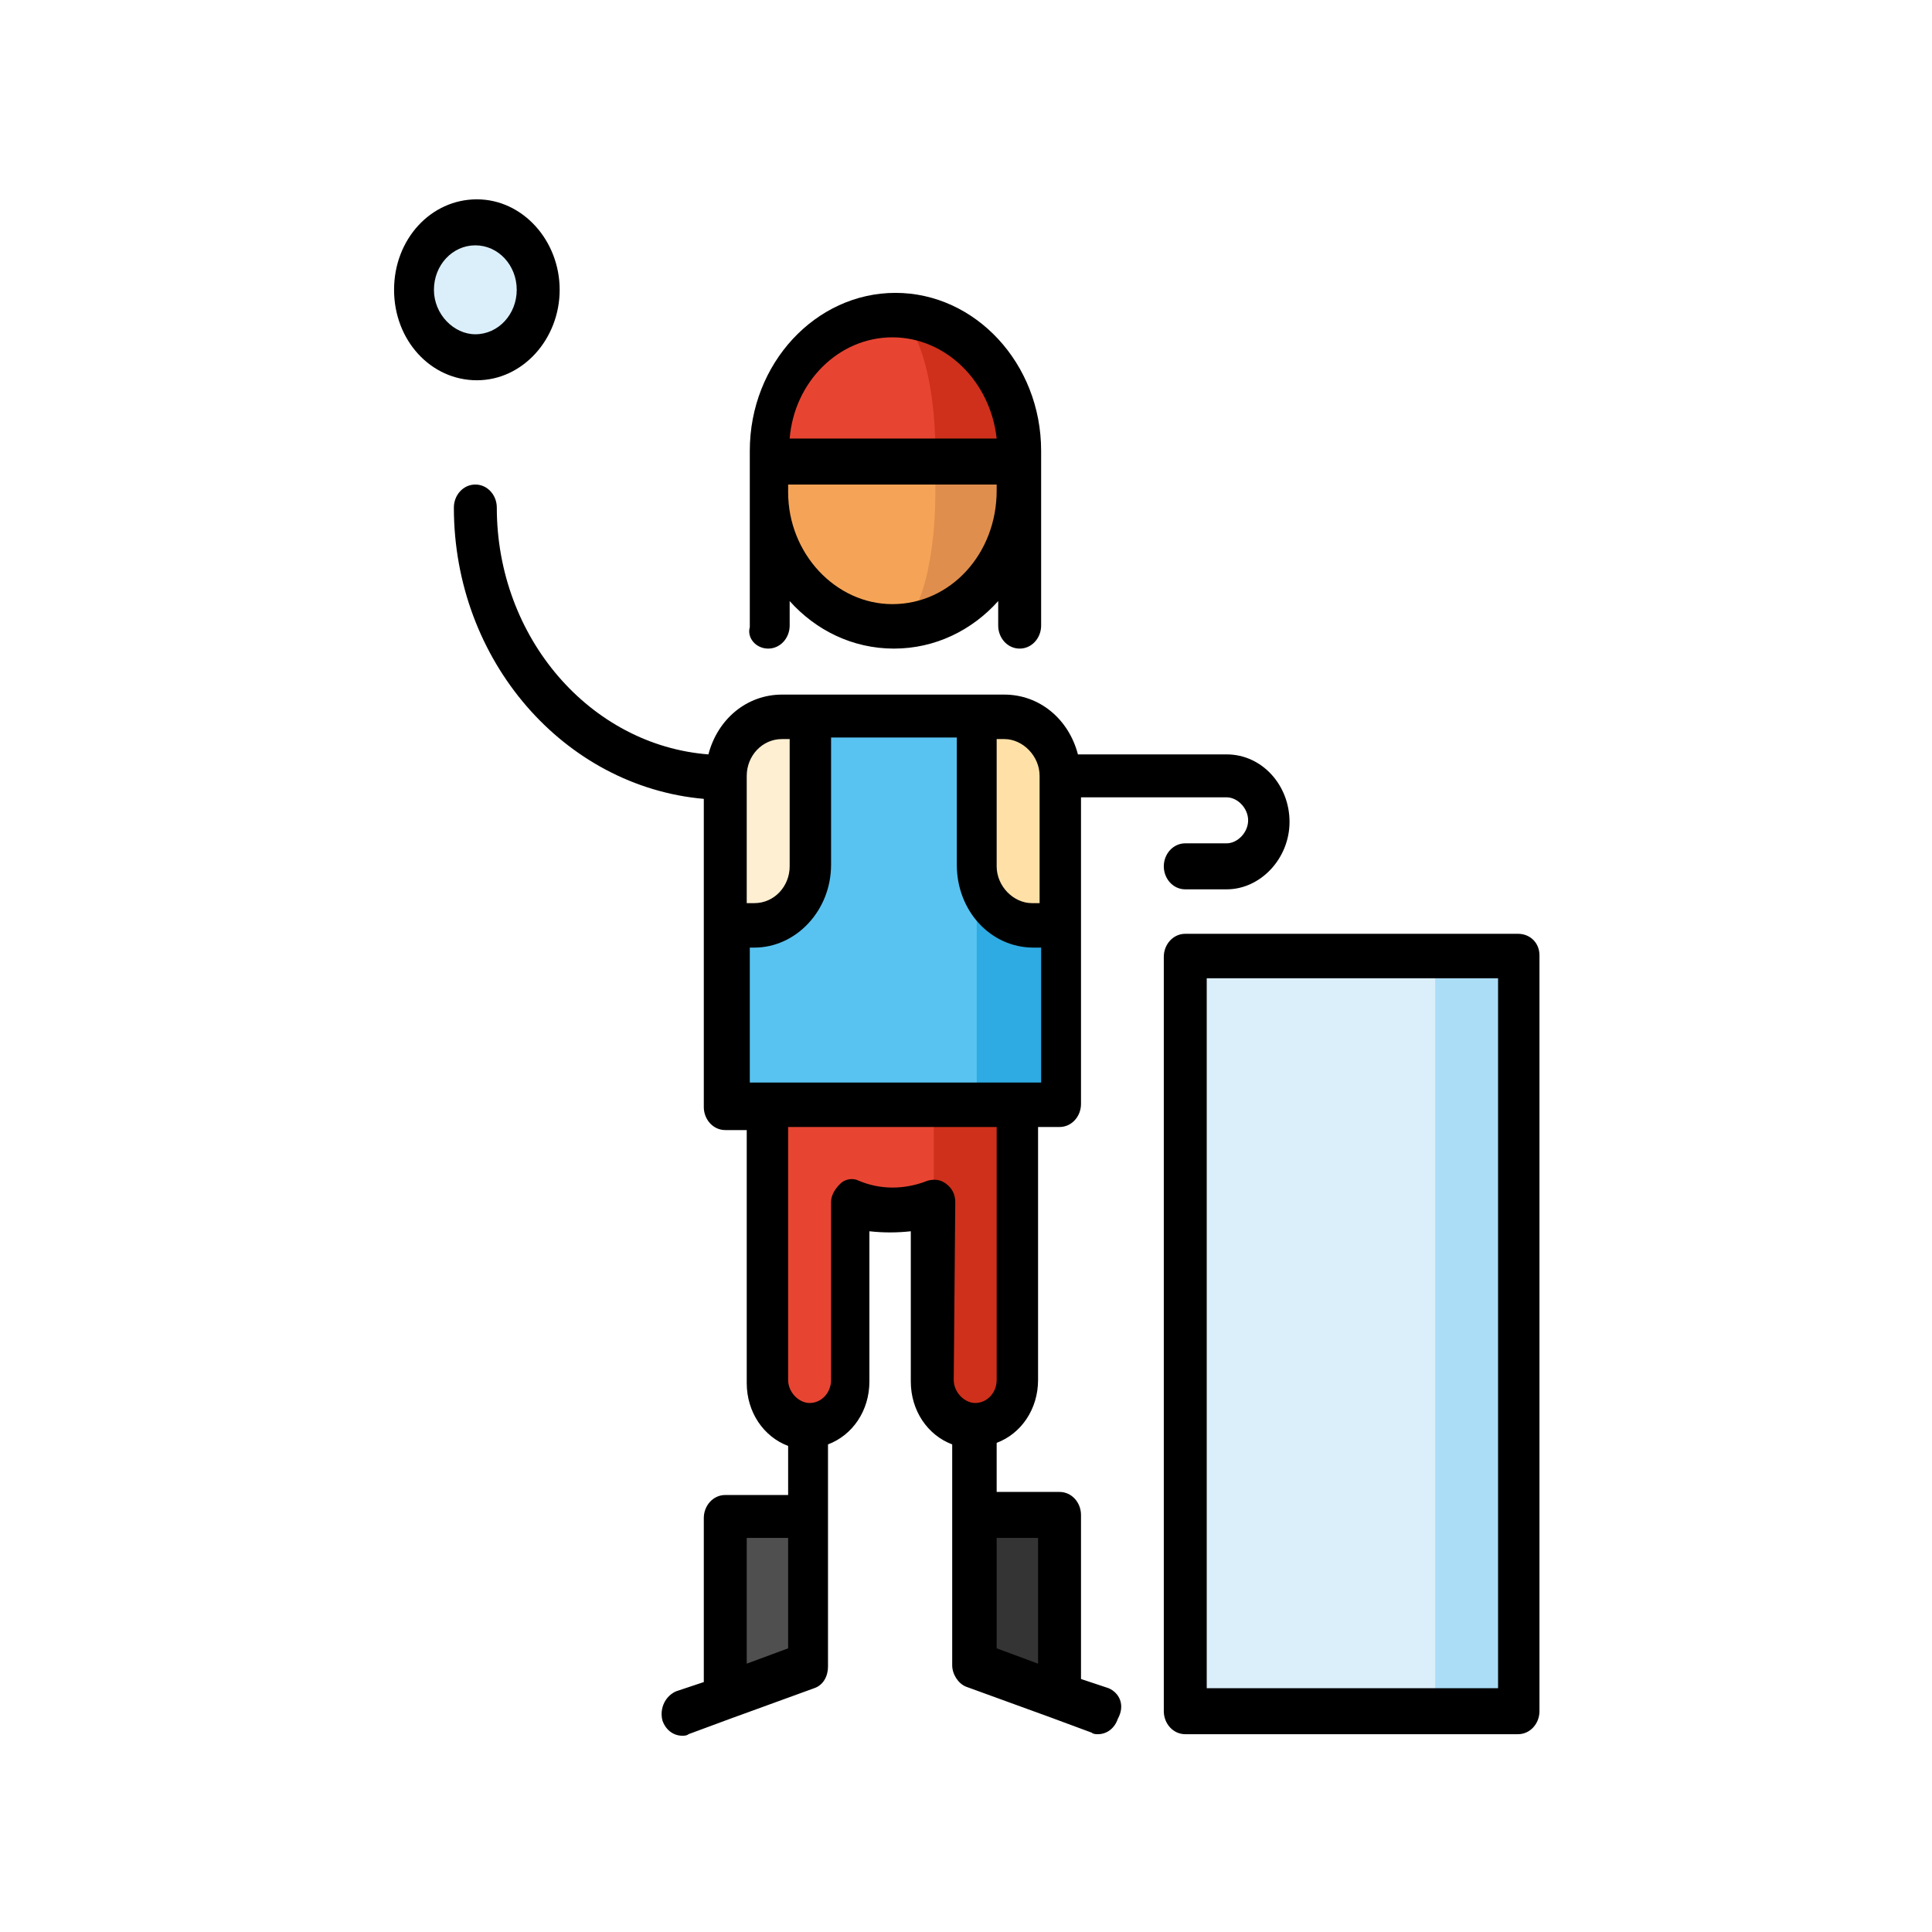 <?xml version="1.0" encoding="utf-8"?>
<!-- Generator: Adobe Illustrator 24.3.0, SVG Export Plug-In . SVG Version: 6.00 Build 0)  -->
<svg version="1.1" id="Layer_1" xmlns="http://www.w3.org/2000/svg" xmlns:xlink="http://www.w3.org/1999/xlink" x="0px" y="0px"
	 viewBox="0 0 126 126" enable-background="new 0 0 126 126" xml:space="preserve">
<g>
	<path fill="#ABDDF7" d="M99,111.5h-5.4L82.7,86.9l10.9-24.6H99V111.5z"/>
	<path fill="#DBEFFB" d="M77.3,62.3h16.3v49.2H77.3V62.3z"/>
	<path fill="#4F4F4F" d="M52.8,98.8v9.8l-5.4,2V98.8H52.8z"/>
	<path fill="#353435" d="M69.1,98.8v11.7l-5.4-2v-9.8H69.1z"/>
	<path fill="#CE301B" d="M66.4,67.2H52.8L61,78.4l0,11.6c0,1.6,1.2,2.9,2.7,2.9c1.5,0,2.7-1.3,2.7-2.9L66.4,67.2z"/>
	<path fill="#E74532" d="M50.1,67.2l0,22.9c0,1.6,1.2,2.9,2.7,2.9c1.5,0,2.7-1.3,2.7-2.9l0-11.6c0.8,0.3,1.8,0.5,2.7,0.5
		c1,0,1.9-0.2,2.7-0.5V67.2H50.1z"/>
	<path fill="#58C3F1" d="M63.7,46.7H52.8l-5.4,13.7v11.7h16.3l3.6-11.7L63.7,46.7z"/>
	<path fill="#2DABE2" d="M63.7,56.5v15.6h5.4V60.4L63.7,56.5z"/>
	<path fill="#FFE1A8" d="M65.5,46.7h-1.8v9.8c0,2.2,1.6,3.9,3.6,3.9h1.8v-9.8C69.1,48.4,67.5,46.7,65.5,46.7z"/>
	<path fill="#FFEFD2" d="M52.8,46.7v9.8c0,2.2-1.6,3.9-3.6,3.9h-1.8v-9.8c0-2.2,1.6-3.9,3.6-3.9H52.8z"/>
	<path fill="#E08E4D" d="M58.2,27.4v13.4c4.5,0,8.2-3.9,8.2-8.8v-2L58.2,27.4z"/>
	<path fill="#F5A457" d="M61,27.4l-10.9,2.7v2c0,4.9,3.7,8.8,8.2,8.8c1.5,0,2.7-3.9,2.7-8.8V27.4z"/>
	<path fill="#CE301B" d="M58.2,20.6l2.7,9.5h5.4v-0.7C66.4,24.5,62.7,20.6,58.2,20.6z"/>
	<path fill="#E74532" d="M58.2,20.6c-4.5,0-8.2,3.9-8.2,8.8v0.7H61v-0.7C61,24.5,59.7,20.6,58.2,20.6z"/>
	<path fill="#DBEFFB" d="M35.1,18.9c0,2.4-1.8,4.4-4.1,4.4s-4.1-2-4.1-4.4s1.8-4.4,4.1-4.4S35.1,16.4,35.1,18.9z"/>
	<path d="M99,60.9H77.3c-0.8,0-1.4,0.7-1.4,1.5v49.2c0,0.8,0.6,1.5,1.4,1.5H99c0.8,0,1.4-0.7,1.4-1.5V62.3
		C100.4,61.5,99.8,60.9,99,60.9z M97.7,110.1h-19V63.8h19V110.1z"/>
	<path d="M72.3,110.1l-1.8-0.6V98.8c0-0.8-0.6-1.5-1.4-1.5H65v-3.2c1.6-0.6,2.7-2.2,2.7-4.1l0-16.5h1.4c0.8,0,1.4-0.7,1.4-1.5v-20
		H80c0.7,0,1.4,0.7,1.4,1.5S80.7,55,80,55h-2.7c-0.8,0-1.4,0.7-1.4,1.5c0,0.8,0.6,1.5,1.4,1.5H80c2.2,0,4.1-2,4.1-4.4
		s-1.8-4.4-4.1-4.4h-9.7c-0.6-2.3-2.5-3.9-4.8-3.9H51c-2.3,0-4.2,1.6-4.8,3.9c-7.7-0.6-13.8-7.6-13.8-16.1c0-0.8-0.6-1.5-1.4-1.5
		c-0.8,0-1.4,0.7-1.4,1.5c0,10,7.2,18.2,16.3,19v20.1c0,0.8,0.6,1.5,1.4,1.5h1.4l0,16.5c0,1.9,1.1,3.5,2.7,4.1v3.2h-4.1
		c-0.8,0-1.4,0.7-1.4,1.5v10.7l-1.8,0.6c-0.7,0.3-1.1,1.1-0.9,1.9c0.2,0.6,0.7,1,1.3,1c0.1,0,0.3,0,0.4-0.1l2.7-1c0,0,5.5-2,5.5-2
		c0.6-0.2,0.9-0.8,0.9-1.4V94.2c1.6-0.6,2.7-2.2,2.7-4.1v-9.8c0.9,0.1,1.8,0.1,2.7,0v9.8c0,1.9,1.1,3.5,2.7,4.1v4.6v9.8
		c0,0.6,0.4,1.2,0.9,1.4l5.5,2c0,0,2.7,1,2.7,1c0.1,0.1,0.3,0.1,0.4,0.1c0.6,0,1.1-0.4,1.3-1C73.4,111.2,73,110.4,72.3,110.1z
		 M67.8,50.6v8.3h-0.5c-1.2,0-2.3-1.1-2.3-2.4v-8.3h0.5C66.7,48.2,67.8,49.3,67.8,50.6z M51,48.2h0.5v8.3c0,1.3-1,2.4-2.3,2.4h-0.5
		v-8.3C48.7,49.3,49.7,48.2,51,48.2z M48.7,61.8h0.5c2.7,0,5-2.4,5-5.4v-8.3h8.2v8.3c0,3,2.2,5.4,5,5.4h0.5v8.8h-19V61.8z
		 M48.7,108.5v-8.2h2.7l0,7.2L48.7,108.5z M62.3,78.4c0-0.5-0.2-0.9-0.6-1.2c-0.4-0.3-0.8-0.3-1.2-0.2c-1.5,0.6-3.1,0.6-4.5,0
		c-0.4-0.2-0.9-0.1-1.2,0.2s-0.6,0.7-0.6,1.2v11.6c0,0.8-0.6,1.5-1.4,1.5c-0.7,0-1.4-0.7-1.4-1.5V73.5H65l0,16.5
		c0,0.8-0.6,1.5-1.4,1.5c-0.7,0-1.4-0.7-1.4-1.5L62.3,78.4z M65,100.3h2.7v8.2l-2.7-1L65,100.3z"/>
	<path d="M50.1,42.3c0.8,0,1.4-0.7,1.4-1.5v-1.6c1.7,1.9,4.1,3.1,6.8,3.1c2.7,0,5.1-1.2,6.8-3.1v1.6c0,0.8,0.6,1.5,1.4,1.5
		s1.4-0.7,1.4-1.5V29.4c0-5.7-4.3-10.3-9.5-10.3s-9.5,4.6-9.5,10.3v11.5C48.7,41.6,49.3,42.3,50.1,42.3z M58.2,39.4
		c-3.7,0-6.8-3.3-6.8-7.3v-0.5H65V32C65,36.1,62,39.4,58.2,39.4z M58.2,22c3.5,0,6.4,2.9,6.8,6.6H51.5C51.8,24.9,54.7,22,58.2,22z"
		/>
	<path d="M36.5,18.9c0-3.2-2.4-5.9-5.4-5.9s-5.4,2.6-5.4,5.9s2.4,5.9,5.4,5.9S36.5,22.1,36.5,18.9z M28.3,18.9
		c0-1.6,1.2-2.9,2.7-2.9c1.5,0,2.7,1.3,2.7,2.9s-1.2,2.9-2.7,2.9C29.6,21.8,28.3,20.5,28.3,18.9z"/>
</g>
</svg>
